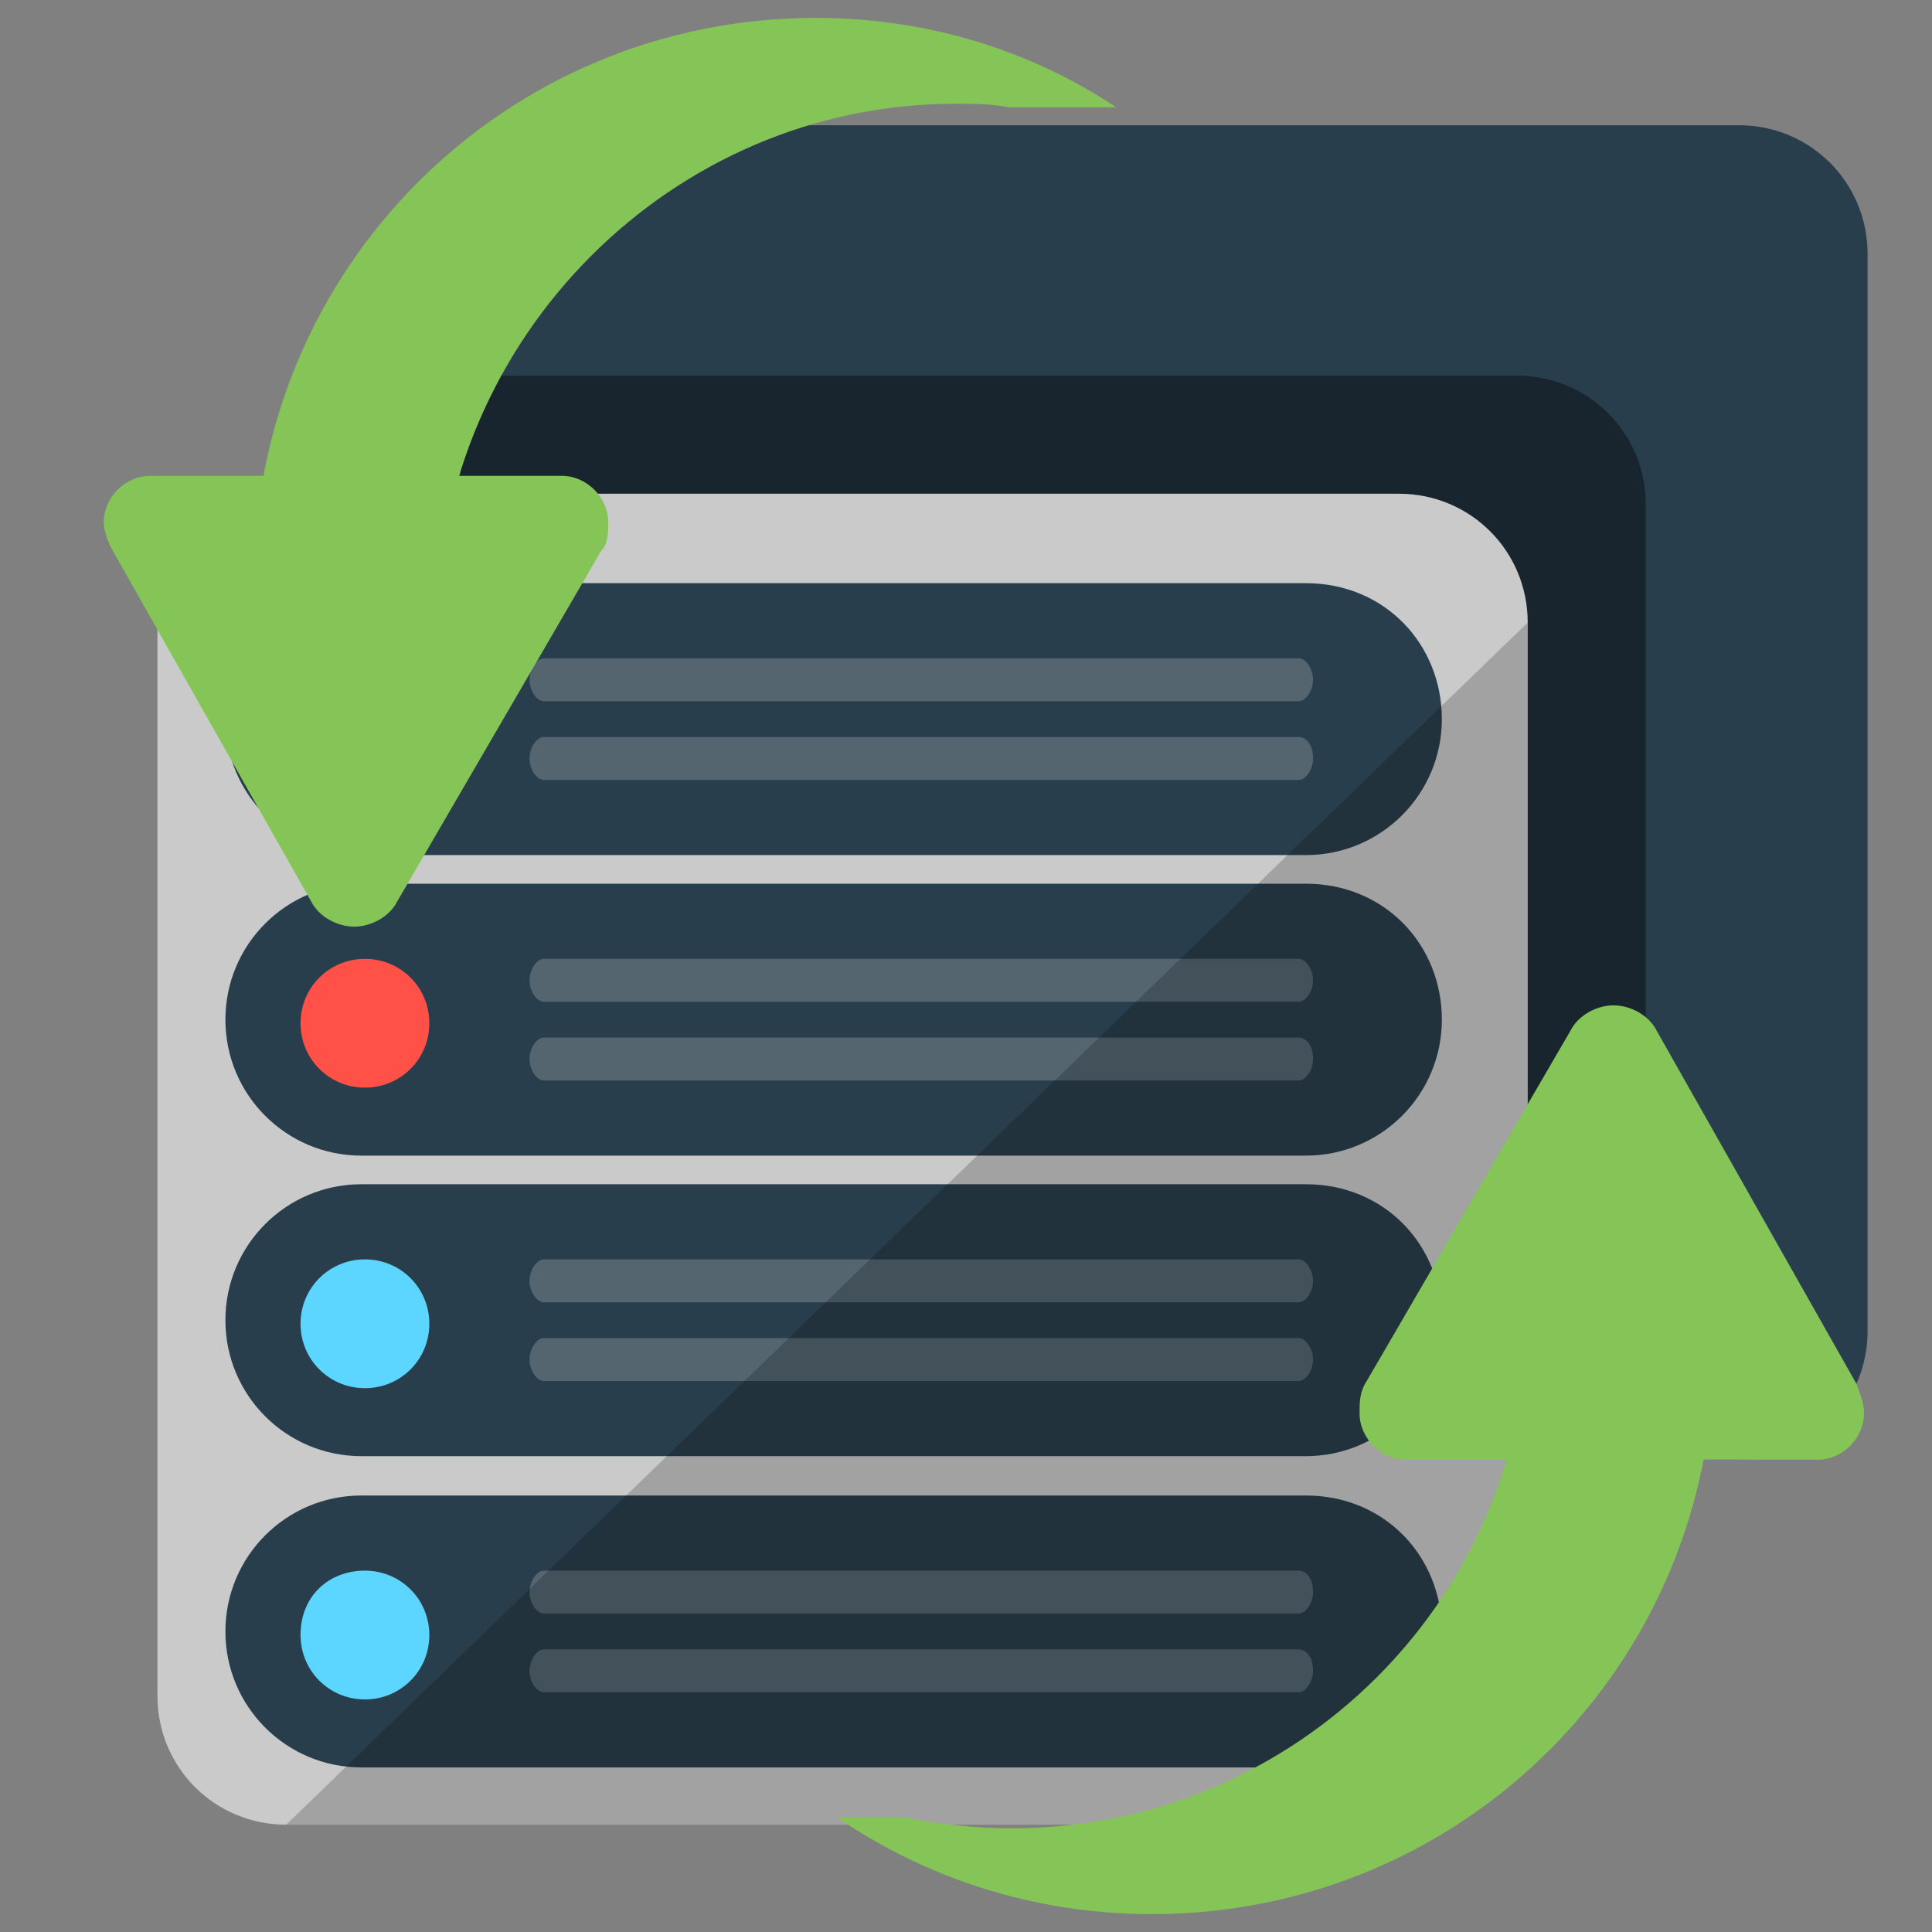 <svg id="Layer_1" xmlns="http://www.w3.org/2000/svg" viewBox="0 0 54 54"><rect x="0" y="0" width="54" height="54" fill="#808080" stroke="none"/><style>.st0{fill:#edb914}.st1{opacity:.2;fill:#3c3c3b}.st2{fill:#c1910a}.st3{fill:#004a54}.st4{opacity:.1}.st5{fill:#46ace1}.st6{fill:#ff5046}.st7{fill:#46b879}.st8{opacity:.2}.st9{fill:#26844e}.st10{fill:#fcd22f}.st11{fill:#428bf4}.st12{fill:#e3e3e3}.st13{fill:#293e4c}.st14{opacity:.4}.st15{fill:#5cd5ff}.st16{fill:#cacaca}.st17{fill:#ff5955}.st18{fill:#ff5148}.st19,.st20{fill:#FFF}.st20,.st21{opacity:.2}.st21{enable-background:new}.st22{fill:#85c457}.st23{fill:#116fce}.st24{opacity:.3;fill:none;stroke:#e3e3e3;stroke-width:2.126;stroke-linecap:round;stroke-miterlimit:10}.st25{fill:#ffdb4a}.st26{fill:#4b4b4b}.st27{opacity:.1;fill:#010000}.st28{fill:#6fbc33}.st29{fill:#af890e}.st30{fill:#76d9fc}.st31{fill-rule:evenodd;clip-rule:evenodd}.st31,.st32{fill:#00a936}.st33{fill:#010000}.st34{fill:#30261b}.st35{fill:#fcd22e}.st36{fill:#fd7600}.st37{opacity:.3}.st38{fill:#f0f0f0}.st39{fill:#b2c61e}.st40{fill:#00b7f1}.st41{opacity:.2;fill:#010000}.st42{opacity:.3;fill:#010000}.st43{fill:#0084fd}.st44{fill:#f7534f}.st45{fill:#54301d}.st46{fill:#ffe4c0}.st47{opacity:.3;fill:#1e0e00}.st48{opacity:.2}.st48,.st49,.st50{fill:#1e0e00}.st50,.st51{opacity:.1}.st51{fill:#FFF}.st52{opacity:.15;fill:#1e0e00}.st53{fill:#78f1ff}.st54{fill:#efefef}.st55{fill:#29353f}.st56{fill:#9dd643}.st57{fill:none;stroke:#293e4c;stroke-width:3;stroke-miterlimit:10}.st58{opacity:.15;enable-background:new}.st59{fill:#0068ba}.st60{fill:#ededed}.st61{fill:#27c15a}.st62{opacity:.3}.st62,.st63{fill:#5b5b5b}.st64{fill:#ececec}.st65{fill:#ffd59b}.st66{fill:#f7cc9a}.st67{fill:#ff8080}.st68{fill:#77503b}.st69{fill:#513123}.st70{opacity:.5;fill:#FFF}.st71{fill:#70462d}.st72{opacity:.15;fill:#010101}.st73{fill:#6d4735}.st74{opacity:.1;fill:#010101}.st75{opacity:.3}.st75,.st76{fill-rule:evenodd;clip-rule:evenodd}.st76{fill:#073b44}.st77{fill:#ffd79d}.st78{opacity:.29}.st79{fill:#ddb890}.st80{opacity:.4}.st80,.st81{fill:#e9b980}.st82{fill:#a0a0a0}</style><path class="st13" d="M52.2 37.2c0 2-1.6 3.6-3.6 3.6H17.4c-2 0-3.6-1.6-3.6-3.6L12 9c0-2 3.5-5.5 5.5-5.5h31.1c2 0 3.6 1.6 3.6 3.6v30.1z"/><path class="st14" d="M46 36.2V14.1c0-2-1.6-3.6-3.6-3.6H12.7l1.4 22.9h-.3V37c0 2 1.6 3.6 3.6 3.6H46v-4.4z"/><path class="st15" d="M19.6 16.4c1 0 1.8.8 1.8 1.8s-.8 1.8-1.8 1.8-1.8-.8-1.8-1.8.8-1.8 1.8-1.8zM19.6 24.8c1 0 1.8.8 1.8 1.8s-.8 1.8-1.8 1.8-1.8-.8-1.8-1.8.8-1.8 1.8-1.8zM19.6 33.5c1 0 1.8.8 1.8 1.8s-.8 1.8-1.8 1.8-1.8-.8-1.8-1.8c0-1.1.8-1.8 1.8-1.8z"/><path class="st16" d="M42.7 47.4c0 2-1.6 3.6-3.6 3.6H8c-2 0-3.6-1.6-3.6-3.6v-30c0-2 1.6-3.6 3.6-3.6h31.1c2 0 3.6 1.6 3.6 3.6v30z"/><path class="st13" d="M40.3 36.9c0 2.1-1.7 3.8-3.8 3.8H10.1c-2.1 0-3.8-1.7-3.8-3.8 0-2.1 1.7-3.8 3.8-3.8h26.4c2.2 0 3.8 1.7 3.8 3.8zM40.3 28.5c0 2.1-1.7 3.8-3.8 3.8H10.1c-2.1 0-3.8-1.7-3.8-3.8 0-2.1 1.7-3.8 3.8-3.8h26.4c2.2 0 3.8 1.7 3.8 3.8zM40.3 20.1c0 2.1-1.7 3.8-3.8 3.8H10.1c-2.1 0-3.8-1.7-3.8-3.8 0-2.1 1.7-3.8 3.8-3.8h26.4c2.2 0 3.8 1.7 3.8 3.8z"/><path class="st17" d="M10.2 18.3c1 0 1.8.8 1.8 1.8s-.8 1.8-1.8 1.8-1.8-.8-1.8-1.8.8-1.8 1.8-1.8z"/><path class="st18" d="M10.2 26.8c1 0 1.8.8 1.8 1.8s-.8 1.8-1.8 1.8-1.8-.8-1.8-1.8.8-1.8 1.8-1.8z"/><path class="st15" d="M10.2 35.2c1 0 1.8.8 1.8 1.8s-.8 1.8-1.8 1.8S8.4 38 8.4 37s.8-1.8 1.8-1.8z"/><g class="st8"><path class="st19" d="M36.7 19c0 .3-.2.6-.4.6H15.2c-.2 0-.4-.3-.4-.6s.2-.6.4-.6h21.1c.2 0 .4.3.4.6zM36.7 21.2c0 .3-.2.6-.4.6H15.2c-.2 0-.4-.3-.4-.6s.2-.6.4-.6h21.1c.2 0 .4.2.4.6z"/></g><g class="st8"><path class="st19" d="M36.7 27.4c0 .3-.2.6-.4.6H15.2c-.2 0-.4-.3-.4-.6s.2-.6.4-.6h21.1c.2 0 .4.3.4.6zM36.7 29.6c0 .3-.2.6-.4.6H15.2c-.2 0-.4-.3-.4-.6s.2-.6.4-.6h21.1c.2 0 .4.2.4.6z"/></g><g class="st8"><path class="st19" d="M36.7 35.8c0 .3-.2.6-.4.6H15.2c-.2 0-.4-.3-.4-.6s.2-.6.4-.6h21.1c.2 0 .4.3.4.6zM36.7 38c0 .3-.2.6-.4.6H15.2c-.2 0-.4-.3-.4-.6s.2-.6.4-.6h21.1c.2 0 .4.3.4.6z"/></g><path class="st13" d="M40.3 45.6c0 2.1-1.7 3.8-3.8 3.8H10.1c-2.1 0-3.8-1.7-3.8-3.8 0-2.1 1.7-3.8 3.8-3.8h26.4c2.2 0 3.8 1.7 3.8 3.8z"/><path class="st15" d="M10.2 43.9c1 0 1.8.8 1.8 1.8s-.8 1.8-1.8 1.8-1.8-.8-1.8-1.8c0-1.1.8-1.8 1.8-1.8z"/><path class="st20" d="M36.7 44.5c0 .3-.2.6-.4.6H15.2c-.2 0-.4-.3-.4-.6s.2-.6.4-.6h21.1c.2 0 .4.2.4.6zM36.7 46.7c0 .3-.2.6-.4.6H15.2c-.2 0-.4-.3-.4-.6s.2-.6.4-.6h21.1c.2 0 .4.2.4.6z"/><path class="st21" d="M42.7 17.4v30c0 2-1.6 3.6-3.6 3.6H8l34.7-33.6z"/><path class="st22" d="M51.9 38.7l-5.6-9.9c-.2-.4-.7-.7-1.2-.7s-1 .3-1.2.7l-5.7 9.8c-.2.3-.2.6-.2.9 0 .7.6 1.3 1.3 1.3h11.5c.7 0 1.3-.6 1.3-1.3 0-.3-.1-.5-.2-.8z"/><path class="st22" d="M42.6 35.2c.1.5.1 1 .1 1.5 0 8-6.5 14.4-14.4 14.4-1 0-2-.1-3-.3h-1.9c2.5 1.7 5.5 2.7 8.8 2.7 8.7 0 15.7-7 15.7-15.7 0-.9-.1-1.8-.2-2.7h-5.1z"/><g><path class="st22" d="M3.1 15.3l5.6 9.9c.2.4.7.7 1.2.7s1-.3 1.2-.7l5.7-9.8c.2-.2.2-.5.2-.8 0-.7-.6-1.3-1.3-1.3H4.2c-.7 0-1.3.6-1.3 1.3 0 .2.1.5.2.7z"/><path class="st22" d="M26.7 2.9c.5 0 1 0 1.5.1h3C28.8 1.4 25.9.5 22.8.5c-8.7 0-15.7 7-15.7 15.7 0 .9.1 1.8.2 2.7h5c-.1-.5-.1-1-.1-1.5.1-8 6.6-14.5 14.5-14.5z"/></g></svg>
